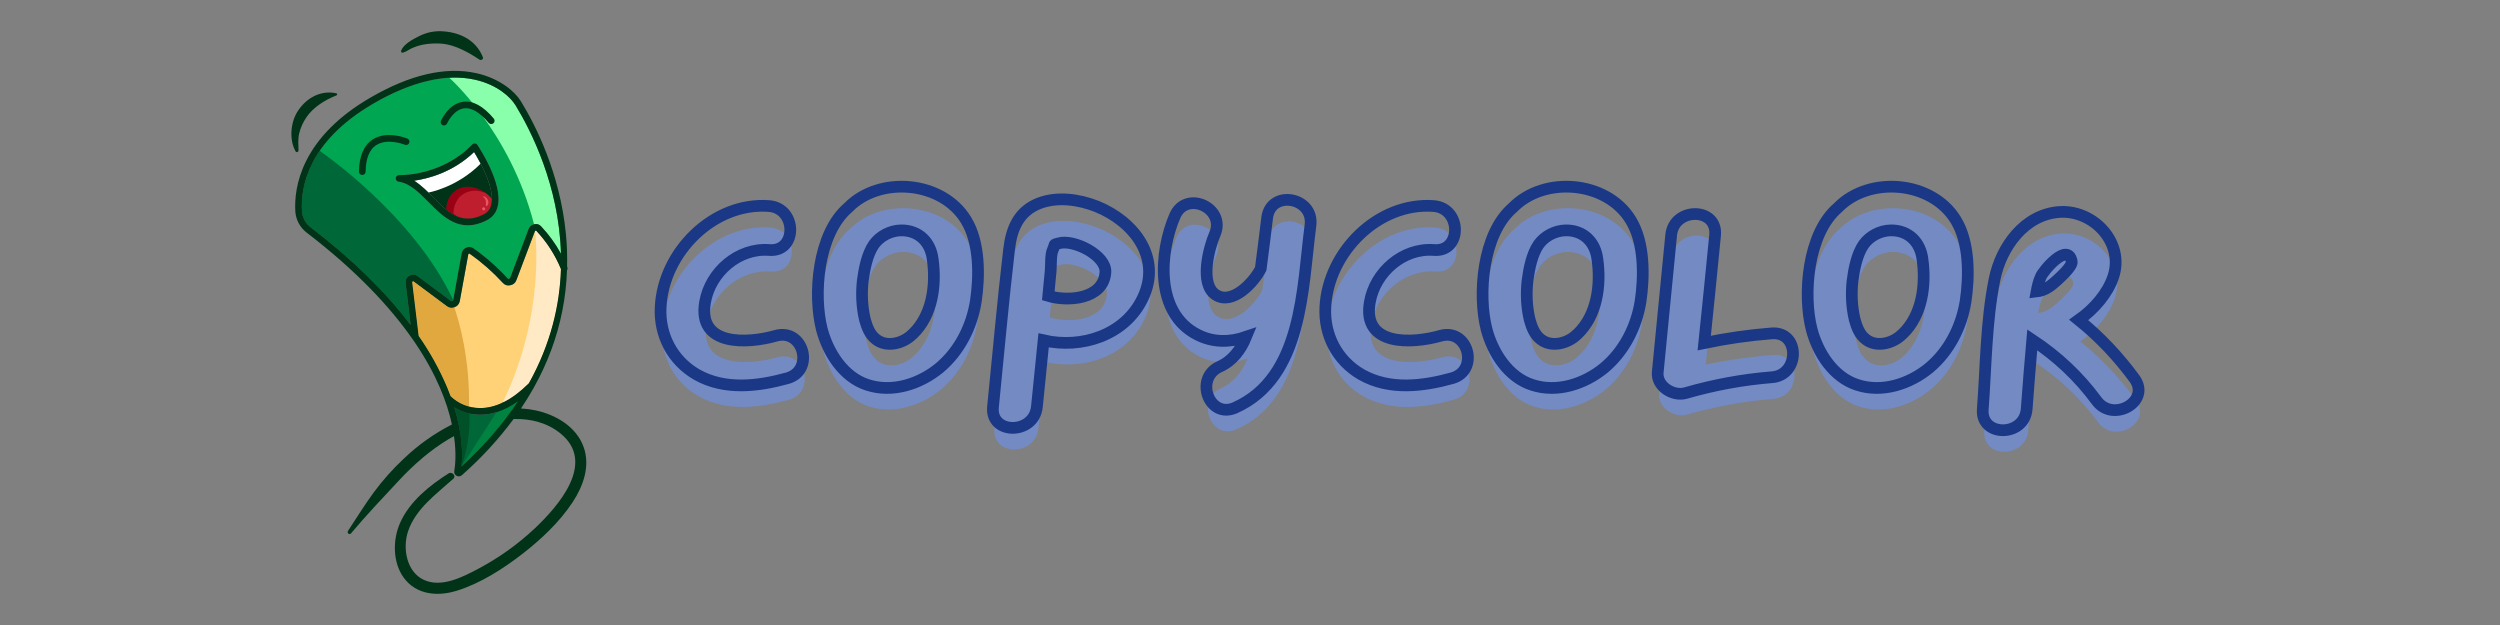<svg xmlns="http://www.w3.org/2000/svg" width="300" viewBox="0 0 300 75" height="75" version="1.0"><rect x="0" y="0" width="300" height="75" fill="#808080" stroke="none"/><defs><clipPath id="a"><path d="M 49 18 L 60 18 L 60 27 L 49 27 Z M 49 18"/></clipPath><clipPath id="b"><path d="M 15.781 26.035 L 54.215 -0.141 L 87.992 49.449 L 49.559 75.625 Z M 15.781 26.035"/></clipPath><clipPath id="c"><path d="M 15.781 26.035 L 54.215 -0.141 L 87.992 49.449 L 49.559 75.625 Z M 15.781 26.035"/></clipPath><clipPath id="d"><path d="M 15.781 26.035 L 54.215 -0.141 L 87.992 49.449 L 49.559 75.625 Z M 15.781 26.035"/></clipPath><clipPath id="e"><path d="M 49 27 L 68 27 L 68 49 L 49 49 Z M 49 27"/></clipPath><clipPath id="f"><path d="M 15.781 26.035 L 54.215 -0.141 L 87.992 49.449 L 49.559 75.625 Z M 15.781 26.035"/></clipPath><clipPath id="g"><path d="M 15.781 26.035 L 54.215 -0.141 L 87.992 49.449 L 49.559 75.625 Z M 15.781 26.035"/></clipPath><clipPath id="h"><path d="M 15.781 26.035 L 54.215 -0.141 L 87.992 49.449 L 49.559 75.625 Z M 15.781 26.035"/></clipPath><clipPath id="i"><path d="M 54 48 L 63 48 L 63 56 L 54 56 Z M 54 48"/></clipPath><clipPath id="j"><path d="M 15.781 26.035 L 54.215 -0.141 L 87.992 49.449 L 49.559 75.625 Z M 15.781 26.035"/></clipPath><clipPath id="k"><path d="M 15.781 26.035 L 54.215 -0.141 L 87.992 49.449 L 49.559 75.625 Z M 15.781 26.035"/></clipPath><clipPath id="l"><path d="M 15.781 26.035 L 54.215 -0.141 L 87.992 49.449 L 49.559 75.625 Z M 15.781 26.035"/></clipPath><clipPath id="m"><path d="M 36 9 L 68 9 L 68 39 L 36 39 Z M 36 9"/></clipPath><clipPath id="n"><path d="M 15.781 26.035 L 54.215 -0.141 L 87.992 49.449 L 49.559 75.625 Z M 15.781 26.035"/></clipPath><clipPath id="o"><path d="M 15.781 26.035 L 54.215 -0.141 L 87.992 49.449 L 49.559 75.625 Z M 15.781 26.035"/></clipPath><clipPath id="p"><path d="M 15.781 26.035 L 54.215 -0.141 L 87.992 49.449 L 49.559 75.625 Z M 15.781 26.035"/></clipPath><clipPath id="q"><path d="M 49 18 L 58 18 L 58 24 L 49 24 Z M 49 18"/></clipPath><clipPath id="r"><path d="M 15.781 26.035 L 54.215 -0.141 L 87.992 49.449 L 49.559 75.625 Z M 15.781 26.035"/></clipPath><clipPath id="s"><path d="M 15.781 26.035 L 54.215 -0.141 L 87.992 49.449 L 49.559 75.625 Z M 15.781 26.035"/></clipPath><clipPath id="t"><path d="M 15.781 26.035 L 54.215 -0.141 L 87.992 49.449 L 49.559 75.625 Z M 15.781 26.035"/></clipPath><clipPath id="u"><path d="M 53 22 L 60 22 L 60 27 L 53 27 Z M 53 22"/></clipPath><clipPath id="v"><path d="M 15.781 26.035 L 54.215 -0.141 L 87.992 49.449 L 49.559 75.625 Z M 15.781 26.035"/></clipPath><clipPath id="w"><path d="M 15.781 26.035 L 54.215 -0.141 L 87.992 49.449 L 49.559 75.625 Z M 15.781 26.035"/></clipPath><clipPath id="x"><path d="M 15.781 26.035 L 54.215 -0.141 L 87.992 49.449 L 49.559 75.625 Z M 15.781 26.035"/></clipPath><clipPath id="y"><path d="M 54 22 L 60 22 L 60 27 L 54 27 Z M 54 22"/></clipPath><clipPath id="z"><path d="M 15.781 26.035 L 54.215 -0.141 L 87.992 49.449 L 49.559 75.625 Z M 15.781 26.035"/></clipPath><clipPath id="A"><path d="M 15.781 26.035 L 54.215 -0.141 L 87.992 49.449 L 49.559 75.625 Z M 15.781 26.035"/></clipPath><clipPath id="B"><path d="M 15.781 26.035 L 54.215 -0.141 L 87.992 49.449 L 49.559 75.625 Z M 15.781 26.035"/></clipPath><clipPath id="C"><path d="M 36 18 L 55 18 L 55 39 L 36 39 Z M 36 18"/></clipPath><clipPath id="D"><path d="M 15.781 26.035 L 54.215 -0.141 L 87.992 49.449 L 49.559 75.625 Z M 15.781 26.035"/></clipPath><clipPath id="E"><path d="M 15.781 26.035 L 54.215 -0.141 L 87.992 49.449 L 49.559 75.625 Z M 15.781 26.035"/></clipPath><clipPath id="F"><path d="M 15.781 26.035 L 54.215 -0.141 L 87.992 49.449 L 49.559 75.625 Z M 15.781 26.035"/></clipPath><clipPath id="G"><path d="M 53 9 L 68 9 L 68 31 L 53 31 Z M 53 9"/></clipPath><clipPath id="H"><path d="M 15.781 26.035 L 54.215 -0.141 L 87.992 49.449 L 49.559 75.625 Z M 15.781 26.035"/></clipPath><clipPath id="I"><path d="M 15.781 26.035 L 54.215 -0.141 L 87.992 49.449 L 49.559 75.625 Z M 15.781 26.035"/></clipPath><clipPath id="J"><path d="M 15.781 26.035 L 54.215 -0.141 L 87.992 49.449 L 49.559 75.625 Z M 15.781 26.035"/></clipPath><clipPath id="K"><path d="M 49 33 L 57 33 L 57 49 L 49 49 Z M 49 33"/></clipPath><clipPath id="L"><path d="M 15.781 26.035 L 54.215 -0.141 L 87.992 49.449 L 49.559 75.625 Z M 15.781 26.035"/></clipPath><clipPath id="M"><path d="M 15.781 26.035 L 54.215 -0.141 L 87.992 49.449 L 49.559 75.625 Z M 15.781 26.035"/></clipPath><clipPath id="N"><path d="M 15.781 26.035 L 54.215 -0.141 L 87.992 49.449 L 49.559 75.625 Z M 15.781 26.035"/></clipPath><clipPath id="O"><path d="M 60 27 L 68 27 L 68 49 L 60 49 Z M 60 27"/></clipPath><clipPath id="P"><path d="M 15.781 26.035 L 54.215 -0.141 L 87.992 49.449 L 49.559 75.625 Z M 15.781 26.035"/></clipPath><clipPath id="Q"><path d="M 15.781 26.035 L 54.215 -0.141 L 87.992 49.449 L 49.559 75.625 Z M 15.781 26.035"/></clipPath><clipPath id="R"><path d="M 15.781 26.035 L 54.215 -0.141 L 87.992 49.449 L 49.559 75.625 Z M 15.781 26.035"/></clipPath><clipPath id="S"><path d="M 55 47 L 63 47 L 63 56 L 55 56 Z M 55 47"/></clipPath><clipPath id="T"><path d="M 15.781 26.035 L 54.215 -0.141 L 87.992 49.449 L 49.559 75.625 Z M 15.781 26.035"/></clipPath><clipPath id="U"><path d="M 15.781 26.035 L 54.215 -0.141 L 87.992 49.449 L 49.559 75.625 Z M 15.781 26.035"/></clipPath><clipPath id="V"><path d="M 15.781 26.035 L 54.215 -0.141 L 87.992 49.449 L 49.559 75.625 Z M 15.781 26.035"/></clipPath><clipPath id="W"><path d="M 54 48 L 57 48 L 57 56 L 54 56 Z M 54 48"/></clipPath><clipPath id="X"><path d="M 15.781 26.035 L 54.215 -0.141 L 87.992 49.449 L 49.559 75.625 Z M 15.781 26.035"/></clipPath><clipPath id="Y"><path d="M 15.781 26.035 L 54.215 -0.141 L 87.992 49.449 L 49.559 75.625 Z M 15.781 26.035"/></clipPath><clipPath id="Z"><path d="M 15.781 26.035 L 54.215 -0.141 L 87.992 49.449 L 49.559 75.625 Z M 15.781 26.035"/></clipPath><clipPath id="aa"><path d="M 47 17 L 60 17 L 60 28 L 47 28 Z M 47 17"/></clipPath><clipPath id="ab"><path d="M 15.781 26.035 L 54.215 -0.141 L 87.992 49.449 L 49.559 75.625 Z M 15.781 26.035"/></clipPath><clipPath id="ac"><path d="M 15.781 26.035 L 54.215 -0.141 L 87.992 49.449 L 49.559 75.625 Z M 15.781 26.035"/></clipPath><clipPath id="ad"><path d="M 15.781 26.035 L 54.215 -0.141 L 87.992 49.449 L 49.559 75.625 Z M 15.781 26.035"/></clipPath><clipPath id="ae"><path d="M 35 8 L 71 8 L 71 72 L 35 72 Z M 35 8"/></clipPath><clipPath id="af"><path d="M 15.781 26.035 L 54.215 -0.141 L 87.992 49.449 L 49.559 75.625 Z M 15.781 26.035"/></clipPath><clipPath id="ag"><path d="M 15.781 26.035 L 54.215 -0.141 L 87.992 49.449 L 49.559 75.625 Z M 15.781 26.035"/></clipPath><clipPath id="ah"><path d="M 15.781 26.035 L 54.215 -0.141 L 87.992 49.449 L 49.559 75.625 Z M 15.781 26.035"/></clipPath><clipPath id="ai"><path d="M 48 3 L 58 3 L 58 8 L 48 8 Z M 48 3"/></clipPath><clipPath id="aj"><path d="M 15.781 26.035 L 54.215 -0.141 L 87.992 49.449 L 49.559 75.625 Z M 15.781 26.035"/></clipPath><clipPath id="ak"><path d="M 15.781 26.035 L 54.215 -0.141 L 87.992 49.449 L 49.559 75.625 Z M 15.781 26.035"/></clipPath><clipPath id="al"><path d="M 15.781 26.035 L 54.215 -0.141 L 87.992 49.449 L 49.559 75.625 Z M 15.781 26.035"/></clipPath><clipPath id="am"><path d="M 34 11 L 41 11 L 41 19 L 34 19 Z M 34 11"/></clipPath><clipPath id="an"><path d="M 15.781 26.035 L 54.215 -0.141 L 87.992 49.449 L 49.559 75.625 Z M 15.781 26.035"/></clipPath><clipPath id="ao"><path d="M 15.781 26.035 L 54.215 -0.141 L 87.992 49.449 L 49.559 75.625 Z M 15.781 26.035"/></clipPath><clipPath id="ap"><path d="M 15.781 26.035 L 54.215 -0.141 L 87.992 49.449 L 49.559 75.625 Z M 15.781 26.035"/></clipPath><clipPath id="aq"><path d="M 52 12 L 60 12 L 60 16 L 52 16 Z M 52 12"/></clipPath><clipPath id="ar"><path d="M 15.781 26.035 L 54.215 -0.141 L 87.992 49.449 L 49.559 75.625 Z M 15.781 26.035"/></clipPath><clipPath id="as"><path d="M 15.781 26.035 L 54.215 -0.141 L 87.992 49.449 L 49.559 75.625 Z M 15.781 26.035"/></clipPath><clipPath id="at"><path d="M 15.781 26.035 L 54.215 -0.141 L 87.992 49.449 L 49.559 75.625 Z M 15.781 26.035"/></clipPath><clipPath id="au"><path d="M 43 16 L 50 16 L 50 21 L 43 21 Z M 43 16"/></clipPath><clipPath id="av"><path d="M 15.781 26.035 L 54.215 -0.141 L 87.992 49.449 L 49.559 75.625 Z M 15.781 26.035"/></clipPath><clipPath id="aw"><path d="M 15.781 26.035 L 54.215 -0.141 L 87.992 49.449 L 49.559 75.625 Z M 15.781 26.035"/></clipPath><clipPath id="ax"><path d="M 15.781 26.035 L 54.215 -0.141 L 87.992 49.449 L 49.559 75.625 Z M 15.781 26.035"/></clipPath><clipPath id="ay"><path d="M 57 23 L 59 23 L 59 25 L 57 25 Z M 57 23"/></clipPath><clipPath id="az"><path d="M 15.781 26.035 L 54.215 -0.141 L 87.992 49.449 L 49.559 75.625 Z M 15.781 26.035"/></clipPath><clipPath id="aA"><path d="M 15.781 26.035 L 54.215 -0.141 L 87.992 49.449 L 49.559 75.625 Z M 15.781 26.035"/></clipPath><clipPath id="aB"><path d="M 15.781 26.035 L 54.215 -0.141 L 87.992 49.449 L 49.559 75.625 Z M 15.781 26.035"/></clipPath><clipPath id="aC"><path d="M 57 24 L 59 24 L 59 26 L 57 26 Z M 57 24"/></clipPath><clipPath id="aD"><path d="M 15.781 26.035 L 54.215 -0.141 L 87.992 49.449 L 49.559 75.625 Z M 15.781 26.035"/></clipPath><clipPath id="aE"><path d="M 15.781 26.035 L 54.215 -0.141 L 87.992 49.449 L 49.559 75.625 Z M 15.781 26.035"/></clipPath><clipPath id="aF"><path d="M 15.781 26.035 L 54.215 -0.141 L 87.992 49.449 L 49.559 75.625 Z M 15.781 26.035"/></clipPath></defs><g clip-path="url(#a)"><g clip-path="url(#b)"><g clip-path="url(#c)"><g clip-path="url(#d)"><path fill="#003317" d="M 49.688 21.684 C 50.527 22.211 51.277 22.969 52.008 23.711 C 53.727 25.453 55.352 27.098 58.027 25.746 C 58.516 25.512 58.82 25.133 58.941 24.605 C 59.453 22.656 57.594 19.391 56.887 18.246 C 54.41 20.621 51.52 21.422 49.688 21.684 Z M 49.688 21.684"/></g></g></g></g><g clip-path="url(#e)"><g clip-path="url(#f)"><g clip-path="url(#g)"><g clip-path="url(#h)"><path fill="#FFD278" d="M 64.281 27.684 C 64.234 27.695 64.199 27.723 64.18 27.77 L 61.977 33.605 C 61.844 33.957 61.594 34.168 61.223 34.238 C 60.883 34.309 60.59 34.219 60.352 33.961 C 59.148 32.648 57.816 31.477 56.359 30.449 C 56.332 30.434 56.305 30.434 56.277 30.445 C 56.238 30.457 56.211 30.484 56.195 30.52 L 55.168 36.172 C 55.168 36.184 55.164 36.195 55.16 36.207 C 55.059 36.551 54.84 36.773 54.504 36.883 C 54.184 36.992 53.891 36.945 53.621 36.742 L 49.637 33.773 C 49.602 33.75 49.566 33.75 49.531 33.77 C 49.492 33.789 49.469 33.82 49.461 33.863 L 50.23 40.32 C 51.605 42.281 52.754 44.363 53.684 46.566 C 53.82 46.906 53.949 47.234 54.07 47.555 C 54.07 47.559 54.074 47.562 54.078 47.566 C 55.059 48.484 56.219 48.953 57.562 48.977 C 59.465 49 61.441 48.008 63.438 46.023 L 63.457 46.008 C 66.098 41.262 67.168 36.598 67.309 32.297 C 66.602 30.59 65.613 29.062 64.344 27.715 C 64.328 27.695 64.309 27.684 64.281 27.684 Z M 64.281 27.684"/></g></g></g></g><g clip-path="url(#i)"><g clip-path="url(#j)"><g clip-path="url(#k)"><g clip-path="url(#l)"><path fill="#006838" d="M 57.539 49.77 C 56.457 49.75 55.453 49.461 54.527 48.898 C 55.531 52.164 55.527 54.613 55.391 55.977 C 58.219 53.391 60.441 50.77 62.164 48.16 L 61.98 48.281 C 60.492 49.293 59.004 49.793 57.539 49.77 Z M 57.539 49.77"/></g></g></g></g><g clip-path="url(#m)"><g clip-path="url(#n)"><g clip-path="url(#o)"><g clip-path="url(#p)"><path fill="#00A651" d="M 44.754 12.453 C 36.965 17.008 36.074 22.457 36.238 25.297 C 36.289 26.121 36.645 26.785 37.301 27.285 C 42.297 31.117 46.297 35.031 49.273 38.984 L 48.664 33.938 L 48.66 33.906 C 48.648 33.52 48.812 33.238 49.164 33.066 C 49.496 32.883 49.816 32.91 50.117 33.141 L 54.105 36.109 C 54.148 36.145 54.199 36.152 54.254 36.133 C 54.316 36.113 54.359 36.07 54.387 36.012 L 55.414 30.359 C 55.414 30.344 55.418 30.332 55.422 30.32 C 55.512 30.016 55.707 29.809 56.004 29.703 C 56.289 29.598 56.559 29.629 56.809 29.801 C 58.312 30.859 59.688 32.07 60.934 33.426 C 60.973 33.465 61.016 33.477 61.066 33.461 C 61.145 33.449 61.195 33.406 61.223 33.332 L 63.43 27.488 C 63.551 27.168 63.781 26.973 64.117 26.906 C 64.434 26.836 64.703 26.922 64.926 27.156 C 65.863 28.152 66.66 29.25 67.316 30.449 C 67.094 22.23 63.66 15.574 61.875 12.656 L 61.812 12.566 C 61.309 11.734 59.727 10.168 56.98 9.559 C 53.539 8.789 49.309 9.789 44.754 12.453 Z M 59.719 24.797 C 59.574 25.418 59.234 25.902 58.711 26.262 C 58.609 26.328 58.5 26.391 58.391 26.449 C 55.195 28.062 53.203 26.043 51.445 24.266 C 50.285 23.094 49.195 21.988 47.832 21.801 C 47.727 21.785 47.641 21.738 47.574 21.652 C 47.508 21.57 47.48 21.477 47.488 21.371 C 47.5 21.266 47.543 21.176 47.625 21.105 C 47.703 21.035 47.797 21.004 47.902 21.008 C 47.957 21.012 52.988 21.172 56.676 17.332 C 56.762 17.242 56.867 17.199 56.992 17.211 C 57.121 17.223 57.219 17.281 57.289 17.383 C 57.418 17.574 60.43 22.07 59.719 24.805 Z M 59.719 24.797"/></g></g></g></g><g clip-path="url(#q)"><g clip-path="url(#r)"><g clip-path="url(#s)"><g clip-path="url(#t)"><path fill="#FFF" d="M 49.688 21.684 C 50.312 22.098 50.887 22.57 51.406 23.105 C 51.406 23.105 54.809 22.527 57.68 19.637 C 57.379 19.055 57.09 18.57 56.891 18.242 C 54.41 20.621 51.52 21.422 49.688 21.684 Z M 49.688 21.684"/></g></g></g></g><g clip-path="url(#u)"><g clip-path="url(#v)"><g clip-path="url(#w)"><g clip-path="url(#x)"><path fill="#990214" d="M 54.688 22.836 C 53.953 23.34 53.562 24.191 53.539 25.148 C 54.781 26.156 56.145 26.691 58.031 25.738 C 58.52 25.504 58.824 25.125 58.949 24.598 C 59.008 24.355 59.039 24.113 59.035 23.863 C 57.797 22.449 55.949 21.98 54.688 22.836 Z M 54.688 22.836"/></g></g></g></g><g clip-path="url(#y)"><g clip-path="url(#z)"><g clip-path="url(#A)"><g clip-path="url(#B)"><path fill="#BE1E2D" d="M 55.551 23.316 C 54.816 23.82 54.426 24.672 54.402 25.629 C 54.551 25.746 54.699 25.859 54.852 25.965 C 55.758 26.348 56.781 26.371 58.031 25.738 C 58.52 25.504 58.824 25.125 58.949 24.598 C 59.008 24.355 59.039 24.113 59.035 23.863 C 58.801 23.594 58.539 23.352 58.25 23.145 C 57.316 22.762 56.32 22.793 55.551 23.316 Z M 55.551 23.316"/></g></g></g></g><g clip-path="url(#C)"><g clip-path="url(#D)"><g clip-path="url(#E)"><g clip-path="url(#F)"><path fill="#006838" d="M 38.359 18.102 C 36.422 20.938 36.137 23.59 36.23 25.297 C 36.281 26.121 36.637 26.785 37.293 27.281 C 42.289 31.117 46.293 35.031 49.266 38.984 L 48.664 33.938 L 48.66 33.906 C 48.648 33.52 48.812 33.238 49.164 33.066 C 49.496 32.883 49.816 32.91 50.117 33.141 L 54.105 36.109 C 54.148 36.145 54.199 36.152 54.254 36.133 C 54.316 36.113 54.359 36.07 54.387 36.012 C 49.594 25.723 38.359 18.102 38.359 18.102 Z M 38.359 18.102"/></g></g></g></g><g clip-path="url(#G)"><g clip-path="url(#H)"><g clip-path="url(#I)"><g clip-path="url(#J)"><path fill="#8AFFAB" d="M 53.902 9.324 C 53.902 9.324 61.215 15.742 64.086 26.918 L 64.121 26.906 C 64.438 26.84 64.707 26.922 64.93 27.156 C 65.863 28.152 66.66 29.25 67.316 30.449 C 67.094 22.23 63.66 15.574 61.875 12.656 L 61.812 12.566 C 61.309 11.734 59.727 10.168 56.98 9.559 C 55.965 9.336 54.938 9.258 53.902 9.324 Z M 53.902 9.324"/></g></g></g></g><g clip-path="url(#K)"><g clip-path="url(#L)"><g clip-path="url(#M)"><g clip-path="url(#N)"><path fill="#E2A840" d="M 54.5 36.887 C 54.18 36.996 53.887 36.945 53.617 36.742 L 49.637 33.773 C 49.602 33.75 49.562 33.75 49.527 33.773 C 49.488 33.793 49.465 33.824 49.457 33.867 L 50.23 40.32 C 51.605 42.281 52.754 44.363 53.684 46.566 C 53.82 46.906 53.949 47.234 54.07 47.555 C 54.07 47.559 54.074 47.562 54.078 47.566 C 54.707 48.16 55.441 48.57 56.281 48.797 C 56.395 43.043 55.102 38.582 54.52 36.879 Z M 54.5 36.887"/></g></g></g></g><g clip-path="url(#O)"><g clip-path="url(#P)"><g clip-path="url(#Q)"><g clip-path="url(#R)"><path fill="#FFEAC5" d="M 67.312 32.289 C 66.602 30.578 65.613 29.051 64.348 27.703 C 64.328 27.688 64.305 27.68 64.277 27.688 C 64.254 27.691 64.234 27.703 64.219 27.719 C 64.48 30.344 64.879 38.992 60.316 48.32 C 61.348 47.828 62.395 47.062 63.445 46.016 L 63.469 46 C 66.102 41.258 67.172 36.59 67.312 32.289 Z M 67.312 32.289"/></g></g></g></g><g clip-path="url(#S)"><g clip-path="url(#T)"><g clip-path="url(#U)"><g clip-path="url(#V)"><path fill="#008241" d="M 60.316 48.324 L 55.391 55.977 C 55.391 55.977 60.477 51.918 62.504 47.91 Z M 60.316 48.324"/></g></g></g></g><g clip-path="url(#W)"><g clip-path="url(#X)"><g clip-path="url(#Y)"><g clip-path="url(#Z)"><path fill="#005128" d="M 56.348 49.629 C 55.703 49.484 55.098 49.242 54.527 48.898 C 55.531 52.164 55.527 54.613 55.391 55.977 C 56.094 53.918 56.41 51.801 56.348 49.629 Z M 56.348 49.629"/></g></g></g></g><g clip-path="url(#aa)"><g clip-path="url(#ab)"><g clip-path="url(#ac)"><g clip-path="url(#ad)"><path fill="#003317" d="M 56.668 17.336 C 52.988 21.176 47.953 21.012 47.898 21.012 C 47.793 21.008 47.699 21.039 47.617 21.109 C 47.539 21.18 47.496 21.266 47.484 21.375 C 47.477 21.48 47.504 21.574 47.57 21.656 C 47.637 21.738 47.723 21.789 47.824 21.805 C 49.191 21.992 50.281 23.098 51.438 24.27 C 53.199 26.047 55.191 28.062 58.387 26.449 C 58.496 26.395 58.602 26.332 58.703 26.266 C 59.23 25.906 59.566 25.418 59.715 24.801 C 60.43 22.07 57.414 17.578 57.289 17.387 C 57.215 17.281 57.117 17.223 56.992 17.211 C 56.863 17.203 56.758 17.242 56.668 17.336 Z M 58.941 24.602 C 58.82 25.129 58.516 25.508 58.027 25.742 C 55.352 27.094 53.727 25.449 52.008 23.707 C 51.273 22.969 50.527 22.215 49.688 21.68 C 51.516 21.418 54.41 20.617 56.887 18.238 C 57.594 19.383 59.453 22.648 58.945 24.602 Z M 58.941 24.602"/></g></g></g></g><g clip-path="url(#ae)"><g clip-path="url(#af)"><g clip-path="url(#ag)"><g clip-path="url(#ah)"><path fill="#003317" d="M 49.777 41.086 C 52.41 44.969 53.664 48.324 54.23 50.938 C 52.113 52.02 50.195 53.379 48.477 55.02 C 47.152 56.258 45.949 57.602 44.875 59.055 C 43.758 60.562 42.801 62.148 41.762 63.703 C 41.602 63.945 41.922 64.238 42.121 64.004 C 43.961 61.816 45.934 59.734 47.883 57.645 C 49.656 55.746 51.633 54.016 53.863 52.68 C 54.062 52.562 54.273 52.445 54.48 52.332 C 54.781 54.43 54.625 55.883 54.512 56.527 C 54.477 56.762 54.559 56.945 54.758 57.074 C 54.957 57.199 55.156 57.199 55.359 57.07 C 55.379 57.059 55.398 57.043 55.418 57.031 C 57.727 55 59.797 52.75 61.633 50.281 C 63.684 50.227 65.676 50.715 67.293 52.043 C 71.559 55.551 66.996 60.738 64.18 63.402 C 62.125 65.332 59.852 66.953 57.359 68.27 C 55.508 69.254 52.953 70.562 50.855 69.582 C 48.754 68.602 48.293 65.734 48.973 63.738 C 49.902 61.02 52.367 59.289 54.41 57.438 C 54.781 57.102 54.23 56.559 53.844 56.801 C 51.535 58.262 49.137 60.191 48.008 62.754 C 47.109 64.785 47.113 67.516 48.465 69.344 C 49.973 71.391 52.523 71.598 54.801 70.891 C 57.617 70.02 60.312 68.297 62.629 66.512 C 64.918 64.742 67.148 62.656 68.742 60.223 C 70.004 58.293 70.848 55.914 70.035 53.641 C 69.168 51.207 66.711 49.777 64.301 49.25 C 63.711 49.125 63.117 49.047 62.52 49.016 C 63.07 48.195 63.582 47.363 64.055 46.523 C 64.059 46.516 64.062 46.508 64.066 46.5 C 64.879 45.047 65.578 43.539 66.156 41.98 C 67.301 38.891 67.926 35.703 68.039 32.414 C 68.117 32.301 68.129 32.176 68.078 32.051 L 68.051 31.988 C 68.082 30.672 68.035 29.355 67.906 28.043 C 67.184 20.723 64.242 15 62.559 12.238 L 62.5 12.141 C 61.793 10.988 59.973 9.406 57.16 8.781 C 53.461 7.961 49.152 8.961 44.355 11.77 C 40.75 13.875 38.188 16.414 36.742 19.309 C 35.52 21.754 35.359 23.945 35.438 25.352 C 35.469 25.859 35.605 26.336 35.844 26.785 C 36.082 27.234 36.406 27.613 36.812 27.922 C 42.789 32.508 46.793 36.816 49.465 40.637 M 55.391 55.977 C 55.527 54.613 55.531 52.164 54.527 48.898 C 55.453 49.461 56.457 49.75 57.539 49.77 C 59.004 49.793 60.492 49.293 61.98 48.277 L 62.164 48.152 C 60.438 50.766 58.219 53.391 55.391 55.977 Z M 67.312 32.289 C 67.172 36.59 66.105 41.258 63.461 45.996 L 63.438 46.012 C 61.445 47.996 59.465 48.988 57.562 48.965 C 56.223 48.941 55.059 48.473 54.078 47.559 C 54.078 47.555 54.074 47.547 54.07 47.543 C 53.953 47.223 53.824 46.895 53.684 46.559 C 52.758 44.352 51.605 42.27 50.234 40.309 L 49.457 33.855 C 49.465 33.812 49.488 33.781 49.531 33.762 C 49.566 33.742 49.602 33.742 49.637 33.766 L 53.621 36.73 C 53.891 36.938 54.184 36.984 54.504 36.875 C 54.84 36.766 55.059 36.539 55.16 36.199 C 55.164 36.188 55.164 36.176 55.168 36.16 L 56.195 30.512 C 56.211 30.473 56.238 30.449 56.277 30.438 C 56.305 30.426 56.332 30.426 56.359 30.441 C 57.816 31.469 59.145 32.637 60.352 33.953 C 60.59 34.207 60.879 34.301 61.223 34.227 C 61.594 34.16 61.844 33.949 61.973 33.598 L 64.18 27.762 C 64.199 27.715 64.23 27.684 64.281 27.676 C 64.309 27.668 64.332 27.672 64.352 27.691 C 65.617 29.043 66.605 30.574 67.312 32.289 Z M 61.816 12.566 L 61.879 12.656 C 63.66 15.574 67.09 22.23 67.316 30.449 C 66.66 29.25 65.863 28.152 64.926 27.156 C 64.703 26.922 64.434 26.836 64.117 26.906 C 63.781 26.973 63.551 27.168 63.43 27.488 L 61.223 33.328 C 61.195 33.398 61.141 33.441 61.066 33.457 C 61.016 33.469 60.969 33.457 60.93 33.422 C 59.688 32.062 58.312 30.855 56.809 29.793 C 56.559 29.625 56.289 29.59 56.004 29.695 C 55.703 29.805 55.512 30.008 55.422 30.312 C 55.418 30.328 55.414 30.34 55.41 30.352 L 54.387 36.004 C 54.359 36.066 54.316 36.105 54.25 36.129 C 54.199 36.145 54.148 36.137 54.102 36.105 L 50.121 33.137 C 49.816 32.906 49.5 32.883 49.164 33.062 C 48.816 33.234 48.648 33.516 48.66 33.906 L 48.664 33.938 L 49.27 38.984 C 46.293 35.031 42.293 31.117 37.297 27.285 C 36.641 26.785 36.289 26.125 36.238 25.305 C 36.074 22.461 36.969 17.012 44.758 12.457 C 49.309 9.793 53.539 8.793 56.988 9.562 C 59.73 10.168 61.312 11.734 61.816 12.566 Z M 61.816 12.566"/></g></g></g></g><g clip-path="url(#ai)"><g clip-path="url(#aj)"><g clip-path="url(#ak)"><g clip-path="url(#al)"><path fill="#003317" d="M 48.348 6.316 C 48.738 6.223 49.07 5.945 49.438 5.777 C 49.824 5.602 50.227 5.469 50.641 5.379 C 51.465 5.215 52.293 5.168 53.129 5.25 C 54.676 5.414 56.242 6.297 57.52 7.145 C 57.719 7.277 58.051 7.125 57.941 6.855 C 57.168 4.902 55.332 3.934 53.305 3.77 C 52.242 3.668 51.234 3.859 50.281 4.344 C 49.551 4.707 48.445 5.281 48.137 6.078 C 48.105 6.148 48.117 6.211 48.164 6.266 C 48.215 6.32 48.273 6.336 48.348 6.316 Z M 48.348 6.316"/></g></g></g></g><g clip-path="url(#am)"><g clip-path="url(#an)"><g clip-path="url(#ao)"><g clip-path="url(#ap)"><path fill="#003317" d="M 35.82 18.055 C 35.805 17.359 35.742 16.703 35.902 16.016 C 36.074 15.312 36.363 14.664 36.773 14.07 C 37.594 12.852 39.027 11.977 40.375 11.449 C 40.438 11.426 40.465 11.383 40.461 11.316 C 40.457 11.254 40.422 11.211 40.359 11.195 C 38.453 10.785 36.73 11.773 35.707 13.375 C 34.863 14.695 34.684 16.789 35.477 18.172 C 35.578 18.344 35.824 18.23 35.82 18.055 Z M 35.82 18.055"/></g></g></g></g><g clip-path="url(#aq)"><g clip-path="url(#ar)"><g clip-path="url(#as)"><g clip-path="url(#at)"><path fill="#003317" d="M 55.555 12.215 C 53.828 12.461 52.949 14.414 52.914 14.5 C 52.871 14.598 52.867 14.699 52.91 14.801 C 52.949 14.902 53.02 14.977 53.121 15.02 C 53.219 15.062 53.32 15.066 53.422 15.027 C 53.523 14.988 53.598 14.918 53.645 14.82 C 53.652 14.801 54.375 13.188 55.668 13.004 C 56.562 12.875 57.566 13.461 58.645 14.746 C 58.711 14.824 58.793 14.867 58.895 14.883 C 58.996 14.898 59.09 14.875 59.172 14.816 L 59.207 14.797 C 59.293 14.723 59.34 14.633 59.348 14.523 C 59.359 14.41 59.324 14.312 59.254 14.23 C 57.988 12.723 56.742 12.043 55.555 12.215 Z M 55.555 12.215"/></g></g></g></g><g clip-path="url(#au)"><g clip-path="url(#av)"><g clip-path="url(#aw)"><g clip-path="url(#ax)"><path fill="#003317" d="M 45.141 17.422 C 46.492 16.531 48.547 17.355 48.566 17.359 C 48.668 17.41 48.773 17.41 48.879 17.371 C 48.988 17.328 49.062 17.254 49.105 17.148 C 49.148 17.043 49.145 16.938 49.098 16.836 C 49.051 16.73 48.973 16.66 48.867 16.621 C 48.766 16.582 46.406 15.625 44.699 16.75 C 43.656 17.441 43.105 18.73 43.074 20.586 C 43.07 20.695 43.109 20.793 43.184 20.875 C 43.262 20.953 43.355 20.996 43.469 20.996 C 43.578 21 43.676 20.961 43.754 20.883 C 43.832 20.805 43.875 20.711 43.875 20.598 C 43.898 19.039 44.312 17.977 45.109 17.438 Z M 45.141 17.422"/></g></g></g></g><g clip-path="url(#ay)"><g clip-path="url(#az)"><g clip-path="url(#aA)"><g clip-path="url(#aB)"><path fill="#EA5467" d="M 58.062 23.555 C 58.004 23.531 57.941 23.613 58 23.656 C 58.195 23.785 58.297 23.969 58.309 24.207 C 58.32 24.363 58.289 24.523 58.305 24.68 C 58.309 24.742 58.34 24.758 58.391 24.723 C 58.602 24.609 58.652 24.332 58.59 24.117 C 58.504 23.844 58.328 23.656 58.062 23.555 Z M 58.062 23.555"/></g></g></g></g><g clip-path="url(#aC)"><g clip-path="url(#aD)"><g clip-path="url(#aE)"><g clip-path="url(#aF)"><path fill="#EA5467" d="M 57.934 24.906 C 57.84 24.977 57.828 25.062 57.895 25.16 C 57.961 25.258 58.043 25.277 58.145 25.219 C 58.238 25.145 58.25 25.059 58.184 24.961 C 58.117 24.863 58.035 24.848 57.934 24.906 Z M 57.934 24.906"/></g></g></g></g><g fill="#748AC3"><g><g><path d="M 15.59 -8.461 C 12.148 -7.48 6.145 -7.164 7.094 -12.5 C 7.727 -16.117 11.098 -19.031 14.785 -18.75 C 18.156 -18.469 18.156 -23.738 14.785 -24.02 C 8.078 -24.547 2.07 -18.469 1.754 -11.902 C 1.582 -8.566 3.16 -5.477 6.109 -3.793 C 9.48 -1.895 13.449 -2.387 16.996 -3.371 C 20.262 -4.32 18.891 -9.375 15.59 -8.461 Z M 15.59 -8.461" transform="translate(77.701 51.334)"/></g></g></g><g fill="#748AC3"><g><g><path d="M 19.523 -22.332 C 16.645 -27.074 9.129 -27.672 5.371 -23.844 C 1.684 -20.684 1.16 -13.344 2.211 -9.234 C 2.949 -6.426 4.812 -3.477 7.691 -2.562 C 10.676 -1.582 13.977 -2.668 16.328 -4.602 C 18.715 -6.602 20.191 -9.516 20.684 -12.57 C 21.141 -15.59 21.176 -19.629 19.523 -22.332 Z M 13.133 -8.672 C 13.027 -8.602 12.957 -8.531 12.852 -8.426 C 11.727 -7.48 9.938 -7.094 8.742 -8.008 C 7.973 -8.566 7.621 -9.516 7.375 -10.43 C 7.023 -11.938 6.953 -13.52 7.129 -15.062 C 7.305 -16.469 7.656 -18.262 8.461 -19.418 C 9.199 -20.438 10.43 -21.07 11.691 -21.105 C 13.871 -21.141 15.273 -19.664 15.52 -17.629 C 15.941 -14.539 15.484 -10.922 13.133 -8.672 Z M 13.133 -8.672" transform="translate(96.59 51.334)"/></g></g></g><g fill="#748AC3"><g><g><path d="M 14.188 -23.984 C 12.043 -24.828 9.516 -25.176 7.34 -24.371 C 4.848 -23.422 3.969 -21.316 3.688 -18.82 C 2.949 -12.535 2.387 -6.215 1.754 0.07 C 1.406 3.441 6.672 3.441 7.023 0.07 C 7.305 -2.598 7.551 -5.266 7.832 -7.902 C 12.395 -6.848 17.629 -8.531 19.734 -12.992 C 22.051 -17.84 18.645 -22.191 14.188 -23.984 Z M 8.391 -13.238 C 8.496 -14.223 8.566 -15.238 8.672 -16.223 C 8.742 -16.961 8.637 -18.191 8.953 -18.82 C 9.27 -19.488 8.883 -19.348 9.656 -19.559 C 11.449 -20.086 15.414 -18.086 15.238 -16.047 C 14.992 -12.816 10.711 -12.535 8.391 -13.238 Z M 8.391 -13.238" transform="translate(117.585 51.334)"/></g></g></g><g fill="#748AC3"><g><g><path d="M 14.152 -22.648 C 13.906 -20.613 13.66 -18.539 13.379 -16.504 C 12.535 -14.82 9.938 -12.078 7.973 -13.379 C 6.004 -14.68 7.164 -19.031 7.867 -20.648 C 9.234 -23.773 4.461 -25.984 3.09 -22.859 C 1.195 -18.469 0.668 -11.203 5.758 -8.602 C 7.656 -7.621 9.691 -7.656 11.625 -8.32 C 10.992 -6.777 10.008 -5.441 8.426 -4.742 C 5.371 -3.336 7.199 1.582 10.324 0.176 C 18.434 -3.477 18.363 -14.152 19.348 -21.734 C 19.77 -25.105 14.609 -26.02 14.152 -22.648 Z M 14.152 -22.648" transform="translate(138.088 51.334)"/></g></g></g><g fill="#748AC3"><g><g><path d="M 15.59 -8.461 C 12.148 -7.48 6.145 -7.164 7.094 -12.5 C 7.727 -16.117 11.098 -19.031 14.785 -18.75 C 18.156 -18.469 18.156 -23.738 14.785 -24.02 C 8.078 -24.547 2.07 -18.469 1.754 -11.902 C 1.582 -8.566 3.16 -5.477 6.109 -3.793 C 9.48 -1.895 13.449 -2.387 16.996 -3.371 C 20.262 -4.32 18.891 -9.375 15.59 -8.461 Z M 15.59 -8.461" transform="translate(157.468 51.334)"/></g></g></g><g fill="#748AC3"><g><g><path d="M 19.523 -22.332 C 16.645 -27.074 9.129 -27.672 5.371 -23.844 C 1.684 -20.684 1.16 -13.344 2.211 -9.234 C 2.949 -6.426 4.812 -3.477 7.691 -2.562 C 10.676 -1.582 13.977 -2.668 16.328 -4.602 C 18.715 -6.602 20.191 -9.516 20.684 -12.57 C 21.141 -15.59 21.176 -19.629 19.523 -22.332 Z M 13.133 -8.672 C 13.027 -8.602 12.957 -8.531 12.852 -8.426 C 11.727 -7.48 9.938 -7.094 8.742 -8.008 C 7.973 -8.566 7.621 -9.516 7.375 -10.43 C 7.023 -11.938 6.953 -13.52 7.129 -15.062 C 7.305 -16.469 7.656 -18.262 8.461 -19.418 C 9.199 -20.438 10.43 -21.07 11.691 -21.105 C 13.871 -21.141 15.273 -19.664 15.52 -17.629 C 15.941 -14.539 15.484 -10.922 13.133 -8.672 Z M 13.133 -8.672" transform="translate(176.356 51.334)"/></g></g></g><g fill="#748AC3"><g><g><path d="M 15.449 -8.742 C 12.711 -8.531 10.008 -8.148 7.34 -7.586 C 7.797 -11.902 8.219 -16.223 8.637 -20.543 C 8.953 -23.914 3.688 -23.914 3.371 -20.543 C 2.844 -15.062 2.281 -9.586 1.754 -4.109 C 1.582 -2.387 3.582 -1.16 5.09 -1.582 C 8.496 -2.562 11.938 -3.195 15.449 -3.477 C 18.82 -3.723 18.855 -8.988 15.449 -8.742 Z M 15.449 -8.742" transform="translate(197.351 51.334)"/></g></g></g><g fill="#748AC3"><g><g><path d="M 19.523 -22.332 C 16.645 -27.074 9.129 -27.672 5.371 -23.844 C 1.684 -20.684 1.16 -13.344 2.211 -9.234 C 2.949 -6.426 4.812 -3.477 7.691 -2.562 C 10.676 -1.582 13.977 -2.668 16.328 -4.602 C 18.715 -6.602 20.191 -9.516 20.684 -12.57 C 21.141 -15.59 21.176 -19.629 19.523 -22.332 Z M 13.133 -8.672 C 13.027 -8.602 12.957 -8.531 12.852 -8.426 C 11.727 -7.48 9.938 -7.094 8.742 -8.008 C 7.973 -8.566 7.621 -9.516 7.375 -10.43 C 7.023 -11.938 6.953 -13.52 7.129 -15.062 C 7.305 -16.469 7.656 -18.262 8.461 -19.418 C 9.199 -20.438 10.43 -21.07 11.691 -21.105 C 13.871 -21.141 15.273 -19.664 15.52 -17.629 C 15.941 -14.539 15.484 -10.922 13.133 -8.672 Z M 13.133 -8.672" transform="translate(215.362 51.334)"/></g></g></g><g fill="#748AC3"><g><g><path d="M 19.945 -3.336 C 18.016 -5.969 15.801 -8.32 13.273 -10.359 C 15.168 -11.691 16.75 -13.555 17.418 -15.555 C 18.75 -19.559 15.168 -23.492 11.098 -23.316 C 6.777 -23.105 3.934 -19.102 3.16 -15.203 C 2.141 -10.148 2.141 -4.777 1.754 0.352 C 1.477 3.723 6.742 3.723 7.023 0.352 C 7.234 -2.422 7.445 -5.195 7.691 -7.973 C 10.676 -6.004 13.273 -3.582 15.414 -0.668 C 17.383 2.035 21.98 -0.598 19.945 -3.336 Z M 12.43 -17.383 C 12.57 -16.82 10.992 -15.414 10.57 -15.027 C 9.832 -14.363 9.129 -13.871 8.219 -13.766 C 8.32 -14.363 8.461 -14.961 8.707 -15.52 C 8.953 -16.188 11.938 -19.77 12.43 -17.383 Z M 12.43 -17.383" transform="translate(236.357 51.334)"/></g></g></g><path transform="matrix(.75 0 0 .75 69.306 16.5)" fill="none" d="M 31.744 31.719 C 27.15 33.031 19.15 33.443 20.405 26.333 C 21.254 21.51 25.744 17.625 30.66 18 C 35.165 18.38 35.165 11.349 30.66 10.969 C 21.723 10.276 13.717 18.38 13.296 27.125 C 13.056 31.583 15.171 35.698 19.103 37.948 C 23.598 40.474 28.889 39.813 33.608 38.505 C 37.962 37.24 36.145 30.495 31.744 31.719 Z M 62.165 13.224 C 58.337 6.901 48.311 6.104 43.306 11.214 C 38.389 15.417 37.681 25.214 39.087 30.688 C 40.072 34.427 42.551 38.359 46.389 39.583 C 50.369 40.896 54.77 39.443 57.915 36.859 C 61.092 34.198 63.056 30.313 63.717 26.245 C 64.327 22.208 64.374 16.823 62.165 13.224 Z M 53.65 31.432 C 53.514 31.526 53.41 31.625 53.275 31.766 C 51.775 33.031 49.384 33.547 47.796 32.323 C 46.77 31.583 46.301 30.313 45.967 29.089 C 45.499 27.078 45.41 24.974 45.634 22.917 C 45.879 21.042 46.348 18.651 47.421 17.109 C 48.405 15.75 50.051 14.901 51.728 14.859 C 54.634 14.813 56.509 16.776 56.827 19.5 C 57.4 23.615 56.78 28.438 53.65 31.432 Z M 83.051 11.016 C 80.191 9.896 76.822 9.427 73.915 10.505 C 70.587 11.771 69.426 14.583 69.046 17.911 C 68.061 26.286 67.322 34.714 66.473 43.094 C 66.004 47.583 73.025 47.583 73.494 43.094 C 73.869 39.536 74.202 35.979 74.566 32.458 C 80.66 33.865 87.634 31.625 90.447 25.672 C 93.53 19.214 88.994 13.406 83.051 11.016 Z M 75.322 25.349 C 75.457 24.036 75.551 22.677 75.697 21.375 C 75.79 20.391 75.655 18.745 76.066 17.911 C 76.488 17.016 75.973 17.203 77.004 16.927 C 79.389 16.219 84.681 18.891 84.457 21.604 C 84.124 25.911 78.41 26.286 75.322 25.349 Z M 110.342 12.802 C 110.009 15.521 109.676 18.276 109.311 20.995 C 108.181 23.234 104.717 26.896 102.098 25.156 C 99.473 23.432 101.025 17.625 101.962 15.474 C 103.78 11.302 97.415 8.354 95.582 12.526 C 93.056 18.38 92.358 28.063 99.15 31.526 C 101.676 32.839 104.384 32.792 106.967 31.901 C 106.124 33.958 104.806 35.74 102.707 36.677 C 98.634 38.552 101.072 45.104 105.233 43.229 C 116.046 38.359 115.952 24.13 117.27 14.021 C 117.827 9.521 110.947 8.307 110.342 12.802 Z M 138.103 31.719 C 133.504 33.031 125.504 33.443 126.764 26.333 C 127.608 21.51 132.098 17.625 137.014 18 C 141.52 18.38 141.52 11.349 137.014 10.969 C 128.077 10.276 120.077 18.38 119.65 27.125 C 119.41 31.583 121.525 35.698 125.457 37.948 C 129.952 40.474 135.244 39.813 139.962 38.505 C 144.322 37.24 142.504 30.495 138.103 31.719 Z M 168.52 13.224 C 164.691 6.901 154.665 6.104 149.66 11.214 C 144.744 15.417 144.035 25.214 145.441 30.688 C 146.426 34.427 148.905 38.359 152.749 39.583 C 156.723 40.896 161.124 39.443 164.27 36.859 C 167.447 34.198 169.415 30.313 170.077 26.245 C 170.681 22.208 170.728 16.823 168.52 13.224 Z M 160.004 31.432 C 159.869 31.526 159.764 31.625 159.629 31.766 C 158.129 33.031 155.744 33.547 154.155 32.323 C 153.124 31.583 152.655 30.313 152.322 29.089 C 151.853 27.078 151.764 24.974 151.994 22.917 C 152.233 21.042 152.702 18.651 153.775 17.109 C 154.759 15.75 156.405 14.901 158.087 14.859 C 160.988 14.813 162.863 16.776 163.181 19.5 C 163.754 23.615 163.139 28.438 160.004 31.432 Z M 191.087 31.339 C 187.436 31.625 183.827 32.141 180.27 32.885 C 180.879 27.125 181.436 21.375 182.009 15.615 C 182.421 11.12 175.4 11.12 174.978 15.615 C 174.28 22.917 173.53 30.219 172.832 37.526 C 172.592 39.813 175.264 41.458 177.275 40.896 C 181.816 39.583 186.41 38.734 191.087 38.359 C 195.577 38.042 195.634 31.01 191.087 31.339 Z M 220.53 13.224 C 216.702 6.901 206.676 6.104 201.671 11.214 C 196.754 15.417 196.046 25.214 197.452 30.688 C 198.431 34.427 200.915 38.359 204.754 39.583 C 208.733 40.896 213.134 39.443 216.275 36.859 C 219.452 34.198 221.421 30.313 222.082 26.245 C 222.691 22.208 222.733 16.823 220.53 13.224 Z M 212.014 31.432 C 211.874 31.526 211.775 31.625 211.634 31.766 C 210.139 33.031 207.749 33.547 206.16 32.323 C 205.134 31.583 204.665 30.313 204.332 29.089 C 203.863 27.078 203.77 24.974 203.999 22.917 C 204.238 21.042 204.707 18.651 205.785 17.109 C 206.764 15.75 208.41 14.901 210.092 14.859 C 212.994 14.813 214.869 16.776 215.191 19.5 C 215.764 23.615 215.145 28.438 212.014 31.432 Z M 249.093 38.552 C 246.509 35.042 243.561 31.901 240.191 29.193 C 242.717 27.406 244.832 24.927 245.723 22.255 C 247.494 16.927 242.717 11.682 237.285 11.906 C 231.535 12.193 227.744 17.531 226.712 22.724 C 225.353 29.464 225.353 36.635 224.837 43.469 C 224.462 47.958 231.478 47.958 231.858 43.469 C 232.145 39.766 232.415 36.073 232.749 32.37 C 236.728 35 240.191 38.224 243.046 42.109 C 245.676 45.719 251.801 42.198 249.093 38.552 Z M 239.066 19.818 C 239.254 20.573 237.15 22.448 236.587 22.964 C 235.603 23.854 234.671 24.505 233.447 24.641 C 233.592 23.854 233.775 23.052 234.108 22.313 C 234.426 21.417 238.415 16.641 239.066 19.818 Z M 239.066 19.818" stroke="#1A3886" stroke-width="1.873"/></svg>